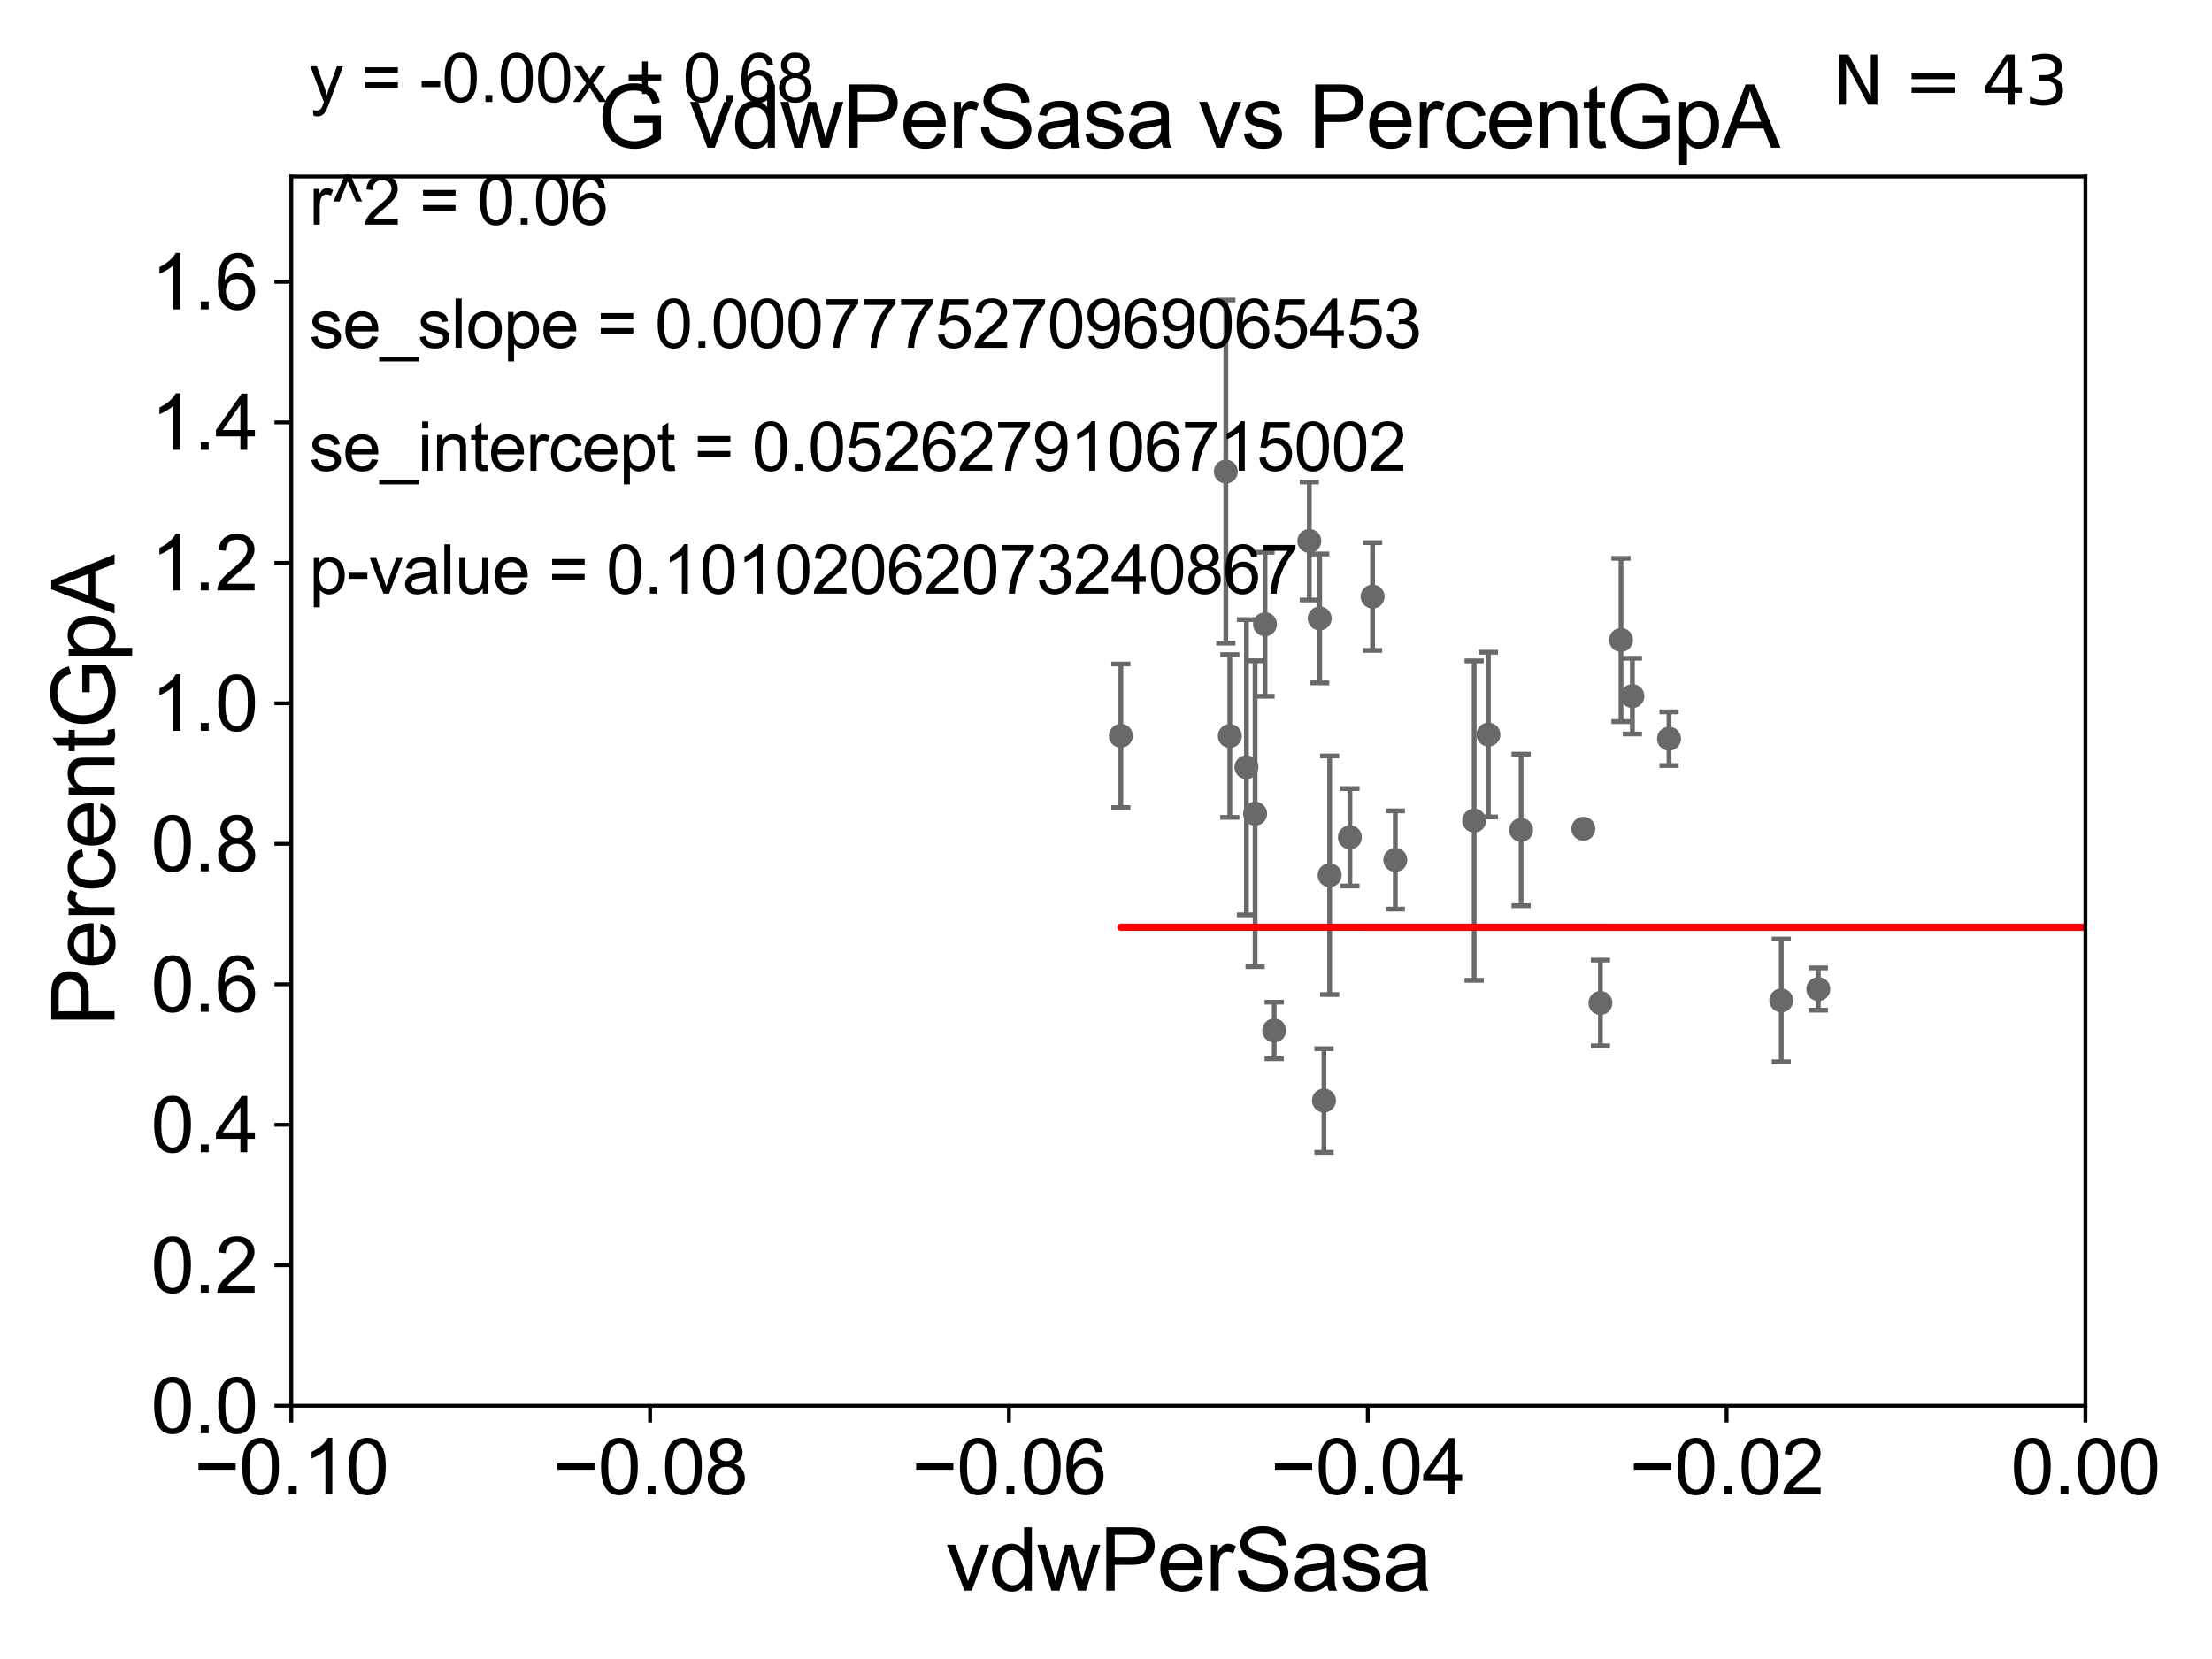 <?xml version="1.0" encoding="utf-8" standalone="no"?>
<!DOCTYPE svg PUBLIC "-//W3C//DTD SVG 1.1//EN"
  "http://www.w3.org/Graphics/SVG/1.1/DTD/svg11.dtd">
<svg xmlns:xlink="http://www.w3.org/1999/xlink" width="460.8pt" height="345.6pt" viewBox="0 0 460.8 345.6" xmlns="http://www.w3.org/2000/svg" version="1.1">
 <defs>
  <style type="text/css">*{stroke-linejoin: round; stroke-linecap: butt}</style>
 </defs>
 <g id="figure_1">
  <g id="patch_1">
   <path d="M 0 345.6 
L 460.8 345.6 
L 460.8 0 
L 0 0 
z
" style="fill: #ffffff"/>
  </g>
  <g id="axes_1">
   <g id="patch_2">
    <path d="M 60.68 292.84 
L 434.43 292.84 
L 434.43 36.775 
L 60.68 36.775 
z
" style="fill: #ffffff"/>
   </g>
   <g id="PathCollection_1">
    <defs>
     <path id="md9dec3f598" d="M 0 1.118 
C 0.297 1.118 0.581 1 0.791 0.791 
C 1 0.581 1.118 0.297 1.118 0 
C 1.118 -0.297 1 -0.581 0.791 -0.791 
C 0.581 -1 0.297 -1.118 0 -1.118 
C -0.297 -1.118 -0.581 -1 -0.791 -0.791 
C -1 -0.581 -1.118 -0.297 -1.118 0 
C -1.118 0.297 -1 0.581 -0.791 0.791 
C -0.581 1 -0.297 1.118 0 1.118 
z
" style="stroke: #696969"/>
    </defs>
    <g clip-path="url(#p2ad603ea69)">
     <use xlink:href="#md9dec3f598" x="263.524" y="130.045" style="fill: #696969; stroke: #696969"/>
     <use xlink:href="#md9dec3f598" x="275.807" y="229.259" style="fill: #696969; stroke: #696969"/>
     <use xlink:href="#md9dec3f598" x="554.219" y="258.495" style="fill: #696969; stroke: #696969"/>
     <use xlink:href="#md9dec3f598" x="502.962" y="223.65" style="fill: #696969; stroke: #696969"/>
     <use xlink:href="#md9dec3f598" x="821.899" y="246.482" style="fill: #696969; stroke: #696969"/>
     <use xlink:href="#md9dec3f598" x="623.373" y="264.219" style="fill: #696969; stroke: #696969"/>
     <use xlink:href="#md9dec3f598" x="1160.465" y="274.495" style="fill: #696969; stroke: #696969"/>
     <use xlink:href="#md9dec3f598" x="316.872" y="172.893" style="fill: #696969; stroke: #696969"/>
     <use xlink:href="#md9dec3f598" x="333.4" y="208.938" style="fill: #696969; stroke: #696969"/>
     <use xlink:href="#md9dec3f598" x="458.239" y="238.43" style="fill: #696969; stroke: #696969"/>
     <use xlink:href="#md9dec3f598" x="337.684" y="133.316" style="fill: #696969; stroke: #696969"/>
     <use xlink:href="#md9dec3f598" x="310.063" y="153.029" style="fill: #696969; stroke: #696969"/>
     <use xlink:href="#md9dec3f598" x="33178.6" y="161.94" style="fill: #696969; stroke: #696969"/>
     <use xlink:href="#md9dec3f598" x="33178.6" y="263.559" style="fill: #696969; stroke: #696969"/>
     <use xlink:href="#md9dec3f598" x="8390.07" y="264.146" style="fill: #696969; stroke: #696969"/>
     <use xlink:href="#md9dec3f598" x="378.79" y="206.043" style="fill: #696969; stroke: #696969"/>
     <use xlink:href="#md9dec3f598" x="33178.6" y="207.221" style="fill: #696969; stroke: #696969"/>
     <use xlink:href="#md9dec3f598" x="33178.6" y="165.992" style="fill: #696969; stroke: #696969"/>
     <use xlink:href="#md9dec3f598" x="542.85" y="163.969" style="fill: #696969; stroke: #696969"/>
     <use xlink:href="#md9dec3f598" x="972.966" y="271.795" style="fill: #696969; stroke: #696969"/>
     <use xlink:href="#md9dec3f598" x="1037.906" y="250.581" style="fill: #696969; stroke: #696969"/>
     <use xlink:href="#md9dec3f598" x="5973.367" y="258.335" style="fill: #696969; stroke: #696969"/>
     <use xlink:href="#md9dec3f598" x="290.668" y="179.153" style="fill: #696969; stroke: #696969"/>
     <use xlink:href="#md9dec3f598" x="33178.6" y="247.745" style="fill: #696969; stroke: #696969"/>
     <use xlink:href="#md9dec3f598" x="33178.6" y="242.898" style="fill: #696969; stroke: #696969"/>
     <use xlink:href="#md9dec3f598" x="18799.736" y="180.884" style="fill: #696969; stroke: #696969"/>
     <use xlink:href="#md9dec3f598" x="256.2" y="153.321" style="fill: #696969; stroke: #696969"/>
     <use xlink:href="#md9dec3f598" x="259.658" y="159.824" style="fill: #696969; stroke: #696969"/>
     <use xlink:href="#md9dec3f598" x="255.366" y="98.244" style="fill: #696969; stroke: #696969"/>
     <use xlink:href="#md9dec3f598" x="274.915" y="128.83" style="fill: #696969; stroke: #696969"/>
     <use xlink:href="#md9dec3f598" x="371.073" y="208.407" style="fill: #696969; stroke: #696969"/>
     <use xlink:href="#md9dec3f598" x="276.994" y="182.332" style="fill: #696969; stroke: #696969"/>
     <use xlink:href="#md9dec3f598" x="340.057" y="145.017" style="fill: #696969; stroke: #696969"/>
     <use xlink:href="#md9dec3f598" x="233.496" y="153.276" style="fill: #696969; stroke: #696969"/>
     <use xlink:href="#md9dec3f598" x="272.752" y="112.694" style="fill: #696969; stroke: #696969"/>
     <use xlink:href="#md9dec3f598" x="281.209" y="174.428" style="fill: #696969; stroke: #696969"/>
     <use xlink:href="#md9dec3f598" x="21879.995" y="170.644" style="fill: #696969; stroke: #696969"/>
     <use xlink:href="#md9dec3f598" x="329.841" y="172.647" style="fill: #696969; stroke: #696969"/>
     <use xlink:href="#md9dec3f598" x="347.691" y="153.884" style="fill: #696969; stroke: #696969"/>
     <use xlink:href="#md9dec3f598" x="285.937" y="124.27" style="fill: #696969; stroke: #696969"/>
     <use xlink:href="#md9dec3f598" x="1323.354" y="273.868" style="fill: #696969; stroke: #696969"/>
     <use xlink:href="#md9dec3f598" x="261.466" y="169.507" style="fill: #696969; stroke: #696969"/>
     <use xlink:href="#md9dec3f598" x="9239.172" y="188.992" style="fill: #696969; stroke: #696969"/>
     <use xlink:href="#md9dec3f598" x="307.096" y="170.946" style="fill: #696969; stroke: #696969"/>
     <use xlink:href="#md9dec3f598" x="701.884" y="177.251" style="fill: #696969; stroke: #696969"/>
     <use xlink:href="#md9dec3f598" x="265.438" y="214.664" style="fill: #696969; stroke: #696969"/>
    </g>
   </g>
   <g id="matplotlib.axis_1">
    <g id="xtick_1">
     <g id="line2d_1">
      <defs>
       <path id="m4d33dc9dcb" d="M 0 0 
L 0 3.5 
" style="stroke: #000000; stroke-width: 0.8"/>
      </defs>
      <g>
       <use xlink:href="#m4d33dc9dcb" x="60.68" y="292.84" style="stroke: #000000; stroke-width: 0.8"/>
      </g>
     </g>
     <g id="text_1">
      <!-- −0.10 -->
      <g transform="translate(40.439 311.293)scale(0.16 -0.16)">
       <defs>
        <path id="ArialMT-2212" d="M 3381 1997 
L 356 1997 
L 356 2522 
L 3381 2522 
L 3381 1997 
z
" transform="scale(0.016)"/>
        <path id="ArialMT-30" d="M 266 2259 
Q 266 3072 433 3567 
Q 600 4063 929 4331 
Q 1259 4600 1759 4600 
Q 2128 4600 2406 4451 
Q 2684 4303 2865 4023 
Q 3047 3744 3150 3342 
Q 3253 2941 3253 2259 
Q 3253 1453 3087 958 
Q 2922 463 2592 192 
Q 2263 -78 1759 -78 
Q 1097 -78 719 397 
Q 266 969 266 2259 
z
M 844 2259 
Q 844 1131 1108 757 
Q 1372 384 1759 384 
Q 2147 384 2411 759 
Q 2675 1134 2675 2259 
Q 2675 3391 2411 3762 
Q 2147 4134 1753 4134 
Q 1366 4134 1134 3806 
Q 844 3388 844 2259 
z
" transform="scale(0.016)"/>
        <path id="ArialMT-2e" d="M 581 0 
L 581 641 
L 1222 641 
L 1222 0 
L 581 0 
z
" transform="scale(0.016)"/>
        <path id="ArialMT-31" d="M 2384 0 
L 1822 0 
L 1822 3584 
Q 1619 3391 1289 3197 
Q 959 3003 697 2906 
L 697 3450 
Q 1169 3672 1522 3987 
Q 1875 4303 2022 4600 
L 2384 4600 
L 2384 0 
z
" transform="scale(0.016)"/>
       </defs>
       <use xlink:href="#ArialMT-2212"/>
       <use xlink:href="#ArialMT-30" x="58.398"/>
       <use xlink:href="#ArialMT-2e" x="114.014"/>
       <use xlink:href="#ArialMT-31" x="141.797"/>
       <use xlink:href="#ArialMT-30" x="197.412"/>
      </g>
     </g>
    </g>
    <g id="xtick_2">
     <g id="line2d_2">
      <g>
       <use xlink:href="#m4d33dc9dcb" x="135.43" y="292.84" style="stroke: #000000; stroke-width: 0.8"/>
      </g>
     </g>
     <g id="text_2">
      <!-- −0.08 -->
      <g transform="translate(115.189 311.293)scale(0.16 -0.16)">
       <defs>
        <path id="ArialMT-38" d="M 1131 2484 
Q 781 2613 612 2850 
Q 444 3088 444 3419 
Q 444 3919 803 4259 
Q 1163 4600 1759 4600 
Q 2359 4600 2725 4251 
Q 3091 3903 3091 3403 
Q 3091 3084 2923 2848 
Q 2756 2613 2416 2484 
Q 2838 2347 3058 2040 
Q 3278 1734 3278 1309 
Q 3278 722 2862 322 
Q 2447 -78 1769 -78 
Q 1091 -78 675 323 
Q 259 725 259 1325 
Q 259 1772 486 2073 
Q 713 2375 1131 2484 
z
M 1019 3438 
Q 1019 3113 1228 2906 
Q 1438 2700 1772 2700 
Q 2097 2700 2305 2904 
Q 2513 3109 2513 3406 
Q 2513 3716 2298 3927 
Q 2084 4138 1766 4138 
Q 1444 4138 1231 3931 
Q 1019 3725 1019 3438 
z
M 838 1322 
Q 838 1081 952 856 
Q 1066 631 1291 507 
Q 1516 384 1775 384 
Q 2178 384 2440 643 
Q 2703 903 2703 1303 
Q 2703 1709 2433 1975 
Q 2163 2241 1756 2241 
Q 1359 2241 1098 1978 
Q 838 1716 838 1322 
z
" transform="scale(0.016)"/>
       </defs>
       <use xlink:href="#ArialMT-2212"/>
       <use xlink:href="#ArialMT-30" x="58.398"/>
       <use xlink:href="#ArialMT-2e" x="114.014"/>
       <use xlink:href="#ArialMT-30" x="141.797"/>
       <use xlink:href="#ArialMT-38" x="197.412"/>
      </g>
     </g>
    </g>
    <g id="xtick_3">
     <g id="line2d_3">
      <g>
       <use xlink:href="#m4d33dc9dcb" x="210.18" y="292.84" style="stroke: #000000; stroke-width: 0.8"/>
      </g>
     </g>
     <g id="text_3">
      <!-- −0.06 -->
      <g transform="translate(189.939 311.293)scale(0.16 -0.16)">
       <defs>
        <path id="ArialMT-36" d="M 3184 3459 
L 2625 3416 
Q 2550 3747 2413 3897 
Q 2184 4138 1850 4138 
Q 1581 4138 1378 3988 
Q 1113 3794 959 3422 
Q 806 3050 800 2363 
Q 1003 2672 1297 2822 
Q 1591 2972 1913 2972 
Q 2475 2972 2870 2558 
Q 3266 2144 3266 1488 
Q 3266 1056 3080 686 
Q 2894 316 2569 119 
Q 2244 -78 1831 -78 
Q 1128 -78 684 439 
Q 241 956 241 2144 
Q 241 3472 731 4075 
Q 1159 4600 1884 4600 
Q 2425 4600 2770 4297 
Q 3116 3994 3184 3459 
z
M 888 1484 
Q 888 1194 1011 928 
Q 1134 663 1356 523 
Q 1578 384 1822 384 
Q 2178 384 2434 671 
Q 2691 959 2691 1453 
Q 2691 1928 2437 2201 
Q 2184 2475 1800 2475 
Q 1419 2475 1153 2201 
Q 888 1928 888 1484 
z
" transform="scale(0.016)"/>
       </defs>
       <use xlink:href="#ArialMT-2212"/>
       <use xlink:href="#ArialMT-30" x="58.398"/>
       <use xlink:href="#ArialMT-2e" x="114.014"/>
       <use xlink:href="#ArialMT-30" x="141.797"/>
       <use xlink:href="#ArialMT-36" x="197.412"/>
      </g>
     </g>
    </g>
    <g id="xtick_4">
     <g id="line2d_4">
      <g>
       <use xlink:href="#m4d33dc9dcb" x="284.93" y="292.84" style="stroke: #000000; stroke-width: 0.8"/>
      </g>
     </g>
     <g id="text_4">
      <!-- −0.04 -->
      <g transform="translate(264.689 311.293)scale(0.16 -0.16)">
       <defs>
        <path id="ArialMT-34" d="M 2069 0 
L 2069 1097 
L 81 1097 
L 81 1613 
L 2172 4581 
L 2631 4581 
L 2631 1613 
L 3250 1613 
L 3250 1097 
L 2631 1097 
L 2631 0 
L 2069 0 
z
M 2069 1613 
L 2069 3678 
L 634 1613 
L 2069 1613 
z
" transform="scale(0.016)"/>
       </defs>
       <use xlink:href="#ArialMT-2212"/>
       <use xlink:href="#ArialMT-30" x="58.398"/>
       <use xlink:href="#ArialMT-2e" x="114.014"/>
       <use xlink:href="#ArialMT-30" x="141.797"/>
       <use xlink:href="#ArialMT-34" x="197.412"/>
      </g>
     </g>
    </g>
    <g id="xtick_5">
     <g id="line2d_5">
      <g>
       <use xlink:href="#m4d33dc9dcb" x="359.68" y="292.84" style="stroke: #000000; stroke-width: 0.8"/>
      </g>
     </g>
     <g id="text_5">
      <!-- −0.02 -->
      <g transform="translate(339.439 311.293)scale(0.16 -0.16)">
       <defs>
        <path id="ArialMT-32" d="M 3222 541 
L 3222 0 
L 194 0 
Q 188 203 259 391 
Q 375 700 629 1000 
Q 884 1300 1366 1694 
Q 2113 2306 2375 2664 
Q 2638 3022 2638 3341 
Q 2638 3675 2398 3904 
Q 2159 4134 1775 4134 
Q 1369 4134 1125 3890 
Q 881 3647 878 3216 
L 300 3275 
Q 359 3922 746 4261 
Q 1134 4600 1788 4600 
Q 2447 4600 2831 4234 
Q 3216 3869 3216 3328 
Q 3216 3053 3103 2787 
Q 2991 2522 2730 2228 
Q 2469 1934 1863 1422 
Q 1356 997 1212 845 
Q 1069 694 975 541 
L 3222 541 
z
" transform="scale(0.016)"/>
       </defs>
       <use xlink:href="#ArialMT-2212"/>
       <use xlink:href="#ArialMT-30" x="58.398"/>
       <use xlink:href="#ArialMT-2e" x="114.014"/>
       <use xlink:href="#ArialMT-30" x="141.797"/>
       <use xlink:href="#ArialMT-32" x="197.412"/>
      </g>
     </g>
    </g>
    <g id="xtick_6">
     <g id="line2d_6">
      <g>
       <use xlink:href="#m4d33dc9dcb" x="434.43" y="292.84" style="stroke: #000000; stroke-width: 0.8"/>
      </g>
     </g>
     <g id="text_6">
      <!-- 0.00 -->
      <g transform="translate(418.861 311.293)scale(0.16 -0.16)">
       <use xlink:href="#ArialMT-30"/>
       <use xlink:href="#ArialMT-2e" x="55.615"/>
       <use xlink:href="#ArialMT-30" x="83.398"/>
       <use xlink:href="#ArialMT-30" x="139.014"/>
      </g>
     </g>
    </g>
    <g id="text_7">
     <!-- vdwPerSasa -->
     <g transform="translate(197.033 331.357)scale(0.18 -0.18)">
      <defs>
       <path id="ArialMT-76" d="M 1344 0 
L 81 3319 
L 675 3319 
L 1388 1331 
Q 1503 1009 1600 663 
Q 1675 925 1809 1294 
L 2547 3319 
L 3125 3319 
L 1869 0 
L 1344 0 
z
" transform="scale(0.016)"/>
       <path id="ArialMT-64" d="M 2575 0 
L 2575 419 
Q 2259 -75 1647 -75 
Q 1250 -75 917 144 
Q 584 363 401 755 
Q 219 1147 219 1656 
Q 219 2153 384 2558 
Q 550 2963 881 3178 
Q 1213 3394 1622 3394 
Q 1922 3394 2156 3267 
Q 2391 3141 2538 2938 
L 2538 4581 
L 3097 4581 
L 3097 0 
L 2575 0 
z
M 797 1656 
Q 797 1019 1065 703 
Q 1334 388 1700 388 
Q 2069 388 2326 689 
Q 2584 991 2584 1609 
Q 2584 2291 2321 2609 
Q 2059 2928 1675 2928 
Q 1300 2928 1048 2622 
Q 797 2316 797 1656 
z
" transform="scale(0.016)"/>
       <path id="ArialMT-77" d="M 1034 0 
L 19 3319 
L 600 3319 
L 1128 1403 
L 1325 691 
Q 1338 744 1497 1375 
L 2025 3319 
L 2603 3319 
L 3100 1394 
L 3266 759 
L 3456 1400 
L 4025 3319 
L 4572 3319 
L 3534 0 
L 2950 0 
L 2422 1988 
L 2294 2553 
L 1622 0 
L 1034 0 
z
" transform="scale(0.016)"/>
       <path id="ArialMT-50" d="M 494 0 
L 494 4581 
L 2222 4581 
Q 2678 4581 2919 4538 
Q 3256 4481 3484 4323 
Q 3713 4166 3852 3881 
Q 3991 3597 3991 3256 
Q 3991 2672 3619 2267 
Q 3247 1863 2275 1863 
L 1100 1863 
L 1100 0 
L 494 0 
z
M 1100 2403 
L 2284 2403 
Q 2872 2403 3119 2622 
Q 3366 2841 3366 3238 
Q 3366 3525 3220 3729 
Q 3075 3934 2838 4000 
Q 2684 4041 2272 4041 
L 1100 4041 
L 1100 2403 
z
" transform="scale(0.016)"/>
       <path id="ArialMT-65" d="M 2694 1069 
L 3275 997 
Q 3138 488 2766 206 
Q 2394 -75 1816 -75 
Q 1088 -75 661 373 
Q 234 822 234 1631 
Q 234 2469 665 2931 
Q 1097 3394 1784 3394 
Q 2450 3394 2872 2941 
Q 3294 2488 3294 1666 
Q 3294 1616 3291 1516 
L 816 1516 
Q 847 969 1125 678 
Q 1403 388 1819 388 
Q 2128 388 2347 550 
Q 2566 713 2694 1069 
z
M 847 1978 
L 2700 1978 
Q 2663 2397 2488 2606 
Q 2219 2931 1791 2931 
Q 1403 2931 1139 2672 
Q 875 2413 847 1978 
z
" transform="scale(0.016)"/>
       <path id="ArialMT-72" d="M 416 0 
L 416 3319 
L 922 3319 
L 922 2816 
Q 1116 3169 1280 3281 
Q 1444 3394 1641 3394 
Q 1925 3394 2219 3213 
L 2025 2691 
Q 1819 2813 1613 2813 
Q 1428 2813 1281 2702 
Q 1134 2591 1072 2394 
Q 978 2094 978 1738 
L 978 0 
L 416 0 
z
" transform="scale(0.016)"/>
       <path id="ArialMT-53" d="M 288 1472 
L 859 1522 
Q 900 1178 1048 958 
Q 1197 738 1509 602 
Q 1822 466 2213 466 
Q 2559 466 2825 569 
Q 3091 672 3220 851 
Q 3350 1031 3350 1244 
Q 3350 1459 3225 1620 
Q 3100 1781 2813 1891 
Q 2628 1963 1997 2114 
Q 1366 2266 1113 2400 
Q 784 2572 623 2826 
Q 463 3081 463 3397 
Q 463 3744 659 4045 
Q 856 4347 1234 4503 
Q 1613 4659 2075 4659 
Q 2584 4659 2973 4495 
Q 3363 4331 3572 4012 
Q 3781 3694 3797 3291 
L 3216 3247 
Q 3169 3681 2898 3903 
Q 2628 4125 2100 4125 
Q 1550 4125 1298 3923 
Q 1047 3722 1047 3438 
Q 1047 3191 1225 3031 
Q 1400 2872 2139 2705 
Q 2878 2538 3153 2413 
Q 3553 2228 3743 1945 
Q 3934 1663 3934 1294 
Q 3934 928 3725 604 
Q 3516 281 3123 101 
Q 2731 -78 2241 -78 
Q 1619 -78 1198 103 
Q 778 284 539 648 
Q 300 1013 288 1472 
z
" transform="scale(0.016)"/>
       <path id="ArialMT-61" d="M 2588 409 
Q 2275 144 1986 34 
Q 1697 -75 1366 -75 
Q 819 -75 525 192 
Q 231 459 231 875 
Q 231 1119 342 1320 
Q 453 1522 633 1644 
Q 813 1766 1038 1828 
Q 1203 1872 1538 1913 
Q 2219 1994 2541 2106 
Q 2544 2222 2544 2253 
Q 2544 2597 2384 2738 
Q 2169 2928 1744 2928 
Q 1347 2928 1158 2789 
Q 969 2650 878 2297 
L 328 2372 
Q 403 2725 575 2942 
Q 747 3159 1072 3276 
Q 1397 3394 1825 3394 
Q 2250 3394 2515 3294 
Q 2781 3194 2906 3042 
Q 3031 2891 3081 2659 
Q 3109 2516 3109 2141 
L 3109 1391 
Q 3109 606 3145 398 
Q 3181 191 3288 0 
L 2700 0 
Q 2613 175 2588 409 
z
M 2541 1666 
Q 2234 1541 1622 1453 
Q 1275 1403 1131 1340 
Q 988 1278 909 1158 
Q 831 1038 831 891 
Q 831 666 1001 516 
Q 1172 366 1500 366 
Q 1825 366 2078 508 
Q 2331 650 2450 897 
Q 2541 1088 2541 1459 
L 2541 1666 
z
" transform="scale(0.016)"/>
       <path id="ArialMT-73" d="M 197 991 
L 753 1078 
Q 800 744 1014 566 
Q 1228 388 1613 388 
Q 2000 388 2187 545 
Q 2375 703 2375 916 
Q 2375 1106 2209 1216 
Q 2094 1291 1634 1406 
Q 1016 1563 777 1677 
Q 538 1791 414 1992 
Q 291 2194 291 2438 
Q 291 2659 392 2848 
Q 494 3038 669 3163 
Q 800 3259 1026 3326 
Q 1253 3394 1513 3394 
Q 1903 3394 2198 3281 
Q 2494 3169 2634 2976 
Q 2775 2784 2828 2463 
L 2278 2388 
Q 2241 2644 2061 2787 
Q 1881 2931 1553 2931 
Q 1166 2931 1000 2803 
Q 834 2675 834 2503 
Q 834 2394 903 2306 
Q 972 2216 1119 2156 
Q 1203 2125 1616 2013 
Q 2213 1853 2448 1751 
Q 2684 1650 2818 1456 
Q 2953 1263 2953 975 
Q 2953 694 2789 445 
Q 2625 197 2315 61 
Q 2006 -75 1616 -75 
Q 969 -75 630 194 
Q 291 463 197 991 
z
" transform="scale(0.016)"/>
      </defs>
      <use xlink:href="#ArialMT-76"/>
      <use xlink:href="#ArialMT-64" x="50"/>
      <use xlink:href="#ArialMT-77" x="105.615"/>
      <use xlink:href="#ArialMT-50" x="177.832"/>
      <use xlink:href="#ArialMT-65" x="244.531"/>
      <use xlink:href="#ArialMT-72" x="300.146"/>
      <use xlink:href="#ArialMT-53" x="333.447"/>
      <use xlink:href="#ArialMT-61" x="400.146"/>
      <use xlink:href="#ArialMT-73" x="455.762"/>
      <use xlink:href="#ArialMT-61" x="505.762"/>
     </g>
    </g>
   </g>
   <g id="matplotlib.axis_2">
    <g id="ytick_1">
     <g id="line2d_7">
      <defs>
       <path id="m7972e9b510" d="M 0 0 
L -3.5 0 
" style="stroke: #000000; stroke-width: 0.8"/>
      </defs>
      <g>
       <use xlink:href="#m7972e9b510" x="60.68" y="292.84" style="stroke: #000000; stroke-width: 0.8"/>
      </g>
     </g>
     <g id="text_8">
      <!-- 0.0 -->
      <g transform="translate(31.44 298.566)scale(0.16 -0.16)">
       <use xlink:href="#ArialMT-30"/>
       <use xlink:href="#ArialMT-2e" x="55.615"/>
       <use xlink:href="#ArialMT-30" x="83.398"/>
      </g>
     </g>
    </g>
    <g id="ytick_2">
     <g id="line2d_8">
      <g>
       <use xlink:href="#m7972e9b510" x="60.68" y="263.575" style="stroke: #000000; stroke-width: 0.8"/>
      </g>
     </g>
     <g id="text_9">
      <!-- 0.2 -->
      <g transform="translate(31.44 269.302)scale(0.16 -0.16)">
       <use xlink:href="#ArialMT-30"/>
       <use xlink:href="#ArialMT-2e" x="55.615"/>
       <use xlink:href="#ArialMT-32" x="83.398"/>
      </g>
     </g>
    </g>
    <g id="ytick_3">
     <g id="line2d_9">
      <g>
       <use xlink:href="#m7972e9b510" x="60.68" y="234.311" style="stroke: #000000; stroke-width: 0.8"/>
      </g>
     </g>
     <g id="text_10">
      <!-- 0.4 -->
      <g transform="translate(31.44 240.037)scale(0.16 -0.16)">
       <use xlink:href="#ArialMT-30"/>
       <use xlink:href="#ArialMT-2e" x="55.615"/>
       <use xlink:href="#ArialMT-34" x="83.398"/>
      </g>
     </g>
    </g>
    <g id="ytick_4">
     <g id="line2d_10">
      <g>
       <use xlink:href="#m7972e9b510" x="60.68" y="205.046" style="stroke: #000000; stroke-width: 0.8"/>
      </g>
     </g>
     <g id="text_11">
      <!-- 0.6 -->
      <g transform="translate(31.44 210.772)scale(0.16 -0.16)">
       <use xlink:href="#ArialMT-30"/>
       <use xlink:href="#ArialMT-2e" x="55.615"/>
       <use xlink:href="#ArialMT-36" x="83.398"/>
      </g>
     </g>
    </g>
    <g id="ytick_5">
     <g id="line2d_11">
      <g>
       <use xlink:href="#m7972e9b510" x="60.68" y="175.782" style="stroke: #000000; stroke-width: 0.8"/>
      </g>
     </g>
     <g id="text_12">
      <!-- 0.8 -->
      <g transform="translate(31.44 181.508)scale(0.16 -0.16)">
       <use xlink:href="#ArialMT-30"/>
       <use xlink:href="#ArialMT-2e" x="55.615"/>
       <use xlink:href="#ArialMT-38" x="83.398"/>
      </g>
     </g>
    </g>
    <g id="ytick_6">
     <g id="line2d_12">
      <g>
       <use xlink:href="#m7972e9b510" x="60.68" y="146.517" style="stroke: #000000; stroke-width: 0.8"/>
      </g>
     </g>
     <g id="text_13">
      <!-- 1.0 -->
      <g transform="translate(31.44 152.243)scale(0.16 -0.16)">
       <use xlink:href="#ArialMT-31"/>
       <use xlink:href="#ArialMT-2e" x="55.615"/>
       <use xlink:href="#ArialMT-30" x="83.398"/>
      </g>
     </g>
    </g>
    <g id="ytick_7">
     <g id="line2d_13">
      <g>
       <use xlink:href="#m7972e9b510" x="60.68" y="117.252" style="stroke: #000000; stroke-width: 0.8"/>
      </g>
     </g>
     <g id="text_14">
      <!-- 1.2 -->
      <g transform="translate(31.44 122.979)scale(0.16 -0.16)">
       <use xlink:href="#ArialMT-31"/>
       <use xlink:href="#ArialMT-2e" x="55.615"/>
       <use xlink:href="#ArialMT-32" x="83.398"/>
      </g>
     </g>
    </g>
    <g id="ytick_8">
     <g id="line2d_14">
      <g>
       <use xlink:href="#m7972e9b510" x="60.68" y="87.988" style="stroke: #000000; stroke-width: 0.8"/>
      </g>
     </g>
     <g id="text_15">
      <!-- 1.4 -->
      <g transform="translate(31.44 93.714)scale(0.16 -0.16)">
       <use xlink:href="#ArialMT-31"/>
       <use xlink:href="#ArialMT-2e" x="55.615"/>
       <use xlink:href="#ArialMT-34" x="83.398"/>
      </g>
     </g>
    </g>
    <g id="ytick_9">
     <g id="line2d_15">
      <g>
       <use xlink:href="#m7972e9b510" x="60.68" y="58.723" style="stroke: #000000; stroke-width: 0.8"/>
      </g>
     </g>
     <g id="text_16">
      <!-- 1.6 -->
      <g transform="translate(31.44 64.45)scale(0.16 -0.16)">
       <use xlink:href="#ArialMT-31"/>
       <use xlink:href="#ArialMT-2e" x="55.615"/>
       <use xlink:href="#ArialMT-36" x="83.398"/>
      </g>
     </g>
    </g>
    <g id="text_17">
     <!-- PercentGpA -->
     <g transform="translate(23.863 213.831)rotate(-90)scale(0.18 -0.18)">
      <defs>
       <path id="ArialMT-63" d="M 2588 1216 
L 3141 1144 
Q 3050 572 2676 248 
Q 2303 -75 1759 -75 
Q 1078 -75 664 370 
Q 250 816 250 1647 
Q 250 2184 428 2587 
Q 606 2991 970 3192 
Q 1334 3394 1763 3394 
Q 2303 3394 2647 3120 
Q 2991 2847 3088 2344 
L 2541 2259 
Q 2463 2594 2264 2762 
Q 2066 2931 1784 2931 
Q 1359 2931 1093 2626 
Q 828 2322 828 1663 
Q 828 994 1084 691 
Q 1341 388 1753 388 
Q 2084 388 2306 591 
Q 2528 794 2588 1216 
z
" transform="scale(0.016)"/>
       <path id="ArialMT-6e" d="M 422 0 
L 422 3319 
L 928 3319 
L 928 2847 
Q 1294 3394 1984 3394 
Q 2284 3394 2536 3286 
Q 2788 3178 2913 3003 
Q 3038 2828 3088 2588 
Q 3119 2431 3119 2041 
L 3119 0 
L 2556 0 
L 2556 2019 
Q 2556 2363 2490 2533 
Q 2425 2703 2258 2804 
Q 2091 2906 1866 2906 
Q 1506 2906 1245 2678 
Q 984 2450 984 1813 
L 984 0 
L 422 0 
z
" transform="scale(0.016)"/>
       <path id="ArialMT-74" d="M 1650 503 
L 1731 6 
Q 1494 -44 1306 -44 
Q 1000 -44 831 53 
Q 663 150 594 308 
Q 525 466 525 972 
L 525 2881 
L 113 2881 
L 113 3319 
L 525 3319 
L 525 4141 
L 1084 4478 
L 1084 3319 
L 1650 3319 
L 1650 2881 
L 1084 2881 
L 1084 941 
Q 1084 700 1114 631 
Q 1144 563 1211 522 
Q 1278 481 1403 481 
Q 1497 481 1650 503 
z
" transform="scale(0.016)"/>
       <path id="ArialMT-47" d="M 2638 1797 
L 2638 2334 
L 4578 2338 
L 4578 638 
Q 4131 281 3656 101 
Q 3181 -78 2681 -78 
Q 2006 -78 1454 211 
Q 903 500 622 1047 
Q 341 1594 341 2269 
Q 341 2938 620 3517 
Q 900 4097 1425 4378 
Q 1950 4659 2634 4659 
Q 3131 4659 3532 4498 
Q 3934 4338 4162 4050 
Q 4391 3763 4509 3300 
L 3963 3150 
Q 3859 3500 3706 3700 
Q 3553 3900 3268 4020 
Q 2984 4141 2638 4141 
Q 2222 4141 1919 4014 
Q 1616 3888 1430 3681 
Q 1244 3475 1141 3228 
Q 966 2803 966 2306 
Q 966 1694 1177 1281 
Q 1388 869 1791 669 
Q 2194 469 2647 469 
Q 3041 469 3416 620 
Q 3791 772 3984 944 
L 3984 1797 
L 2638 1797 
z
" transform="scale(0.016)"/>
       <path id="ArialMT-70" d="M 422 -1272 
L 422 3319 
L 934 3319 
L 934 2888 
Q 1116 3141 1344 3267 
Q 1572 3394 1897 3394 
Q 2322 3394 2647 3175 
Q 2972 2956 3137 2557 
Q 3303 2159 3303 1684 
Q 3303 1175 3120 767 
Q 2938 359 2589 142 
Q 2241 -75 1856 -75 
Q 1575 -75 1351 44 
Q 1128 163 984 344 
L 984 -1272 
L 422 -1272 
z
M 931 1641 
Q 931 1000 1190 694 
Q 1450 388 1819 388 
Q 2194 388 2461 705 
Q 2728 1022 2728 1688 
Q 2728 2322 2467 2637 
Q 2206 2953 1844 2953 
Q 1484 2953 1207 2617 
Q 931 2281 931 1641 
z
" transform="scale(0.016)"/>
       <path id="ArialMT-41" d="M -9 0 
L 1750 4581 
L 2403 4581 
L 4278 0 
L 3588 0 
L 3053 1388 
L 1138 1388 
L 634 0 
L -9 0 
z
M 1313 1881 
L 2866 1881 
L 2388 3150 
Q 2169 3728 2063 4100 
Q 1975 3659 1816 3225 
L 1313 1881 
z
" transform="scale(0.016)"/>
      </defs>
      <use xlink:href="#ArialMT-50"/>
      <use xlink:href="#ArialMT-65" x="66.699"/>
      <use xlink:href="#ArialMT-72" x="122.314"/>
      <use xlink:href="#ArialMT-63" x="155.615"/>
      <use xlink:href="#ArialMT-65" x="205.615"/>
      <use xlink:href="#ArialMT-6e" x="261.23"/>
      <use xlink:href="#ArialMT-74" x="316.846"/>
      <use xlink:href="#ArialMT-47" x="344.629"/>
      <use xlink:href="#ArialMT-70" x="422.412"/>
      <use xlink:href="#ArialMT-41" x="478.027"/>
     </g>
    </g>
   </g>
   <g id="LineCollection_1">
    <path d="M 263.524 145.04 
L 263.524 115.05 
" clip-path="url(#p2ad603ea69)" style="fill: none; stroke: #696969"/>
    <path d="M 275.807 240.051 
L 275.807 218.466 
" clip-path="url(#p2ad603ea69)" style="fill: none; stroke: #696969"/>
    <path clip-path="url(#p2ad603ea69)" style="fill: none; stroke: #696969"/>
    <path clip-path="url(#p2ad603ea69)" style="fill: none; stroke: #696969"/>
    <path clip-path="url(#p2ad603ea69)" style="fill: none; stroke: #696969"/>
    <path clip-path="url(#p2ad603ea69)" style="fill: none; stroke: #696969"/>
    <path clip-path="url(#p2ad603ea69)" style="fill: none; stroke: #696969"/>
    <path d="M 316.872 188.684 
L 316.872 157.102 
" clip-path="url(#p2ad603ea69)" style="fill: none; stroke: #696969"/>
    <path d="M 333.4 217.872 
L 333.4 200.004 
" clip-path="url(#p2ad603ea69)" style="fill: none; stroke: #696969"/>
    <path d="M 458.239 246.215 
L 458.239 230.645 
" clip-path="url(#p2ad603ea69)" style="fill: none; stroke: #696969"/>
    <path d="M 337.684 150.319 
L 337.684 116.313 
" clip-path="url(#p2ad603ea69)" style="fill: none; stroke: #696969"/>
    <path d="M 310.063 170.188 
L 310.063 135.87 
" clip-path="url(#p2ad603ea69)" style="fill: none; stroke: #696969"/>
    <path clip-path="url(#p2ad603ea69)" style="fill: none; stroke: #696969"/>
    <path clip-path="url(#p2ad603ea69)" style="fill: none; stroke: #696969"/>
    <path d="M 378.79 210.445 
L 378.79 201.642 
" clip-path="url(#p2ad603ea69)" style="fill: none; stroke: #696969"/>
    <path clip-path="url(#p2ad603ea69)" style="fill: none; stroke: #696969"/>
    <path clip-path="url(#p2ad603ea69)" style="fill: none; stroke: #696969"/>
    <path clip-path="url(#p2ad603ea69)" style="fill: none; stroke: #696969"/>
    <path clip-path="url(#p2ad603ea69)" style="fill: none; stroke: #696969"/>
    <path clip-path="url(#p2ad603ea69)" style="fill: none; stroke: #696969"/>
    <path d="M 290.668 189.393 
L 290.668 168.912 
" clip-path="url(#p2ad603ea69)" style="fill: none; stroke: #696969"/>
    <path clip-path="url(#p2ad603ea69)" style="fill: none; stroke: #696969"/>
    <path clip-path="url(#p2ad603ea69)" style="fill: none; stroke: #696969"/>
    <path d="M 256.2 170.269 
L 256.2 136.372 
" clip-path="url(#p2ad603ea69)" style="fill: none; stroke: #696969"/>
    <path d="M 259.658 190.579 
L 259.658 129.068 
" clip-path="url(#p2ad603ea69)" style="fill: none; stroke: #696969"/>
    <path d="M 255.366 133.986 
L 255.366 62.503 
" clip-path="url(#p2ad603ea69)" style="fill: none; stroke: #696969"/>
    <path d="M 274.915 142.256 
L 274.915 115.404 
" clip-path="url(#p2ad603ea69)" style="fill: none; stroke: #696969"/>
    <path d="M 371.073 221.193 
L 371.073 195.622 
" clip-path="url(#p2ad603ea69)" style="fill: none; stroke: #696969"/>
    <path d="M 276.994 207.184 
L 276.994 157.479 
" clip-path="url(#p2ad603ea69)" style="fill: none; stroke: #696969"/>
    <path d="M 340.057 152.909 
L 340.057 137.124 
" clip-path="url(#p2ad603ea69)" style="fill: none; stroke: #696969"/>
    <path d="M 233.496 168.229 
L 233.496 138.323 
" clip-path="url(#p2ad603ea69)" style="fill: none; stroke: #696969"/>
    <path d="M 272.752 124.987 
L 272.752 100.401 
" clip-path="url(#p2ad603ea69)" style="fill: none; stroke: #696969"/>
    <path d="M 281.209 184.578 
L 281.209 164.278 
" clip-path="url(#p2ad603ea69)" style="fill: none; stroke: #696969"/>
    <path clip-path="url(#p2ad603ea69)" style="fill: none; stroke: #696969"/>
    <path d="M 329.841 173.156 
L 329.841 172.138 
" clip-path="url(#p2ad603ea69)" style="fill: none; stroke: #696969"/>
    <path d="M 347.691 159.478 
L 347.691 148.29 
" clip-path="url(#p2ad603ea69)" style="fill: none; stroke: #696969"/>
    <path d="M 285.937 135.492 
L 285.937 113.048 
" clip-path="url(#p2ad603ea69)" style="fill: none; stroke: #696969"/>
    <path clip-path="url(#p2ad603ea69)" style="fill: none; stroke: #696969"/>
    <path d="M 261.466 201.362 
L 261.466 137.652 
" clip-path="url(#p2ad603ea69)" style="fill: none; stroke: #696969"/>
    <path clip-path="url(#p2ad603ea69)" style="fill: none; stroke: #696969"/>
    <path d="M 307.096 204.216 
L 307.096 137.675 
" clip-path="url(#p2ad603ea69)" style="fill: none; stroke: #696969"/>
    <path clip-path="url(#p2ad603ea69)" style="fill: none; stroke: #696969"/>
    <path d="M 265.438 220.552 
L 265.438 208.777 
" clip-path="url(#p2ad603ea69)" style="fill: none; stroke: #696969"/>
   </g>
   <g id="line2d_16">
    <defs>
     <path id="mfcfeee4cb2" d="M 2 0 
L -2 -0 
" style="stroke: #696969"/>
    </defs>
    <g clip-path="url(#p2ad603ea69)">
     <use xlink:href="#mfcfeee4cb2" x="263.524" y="145.04" style="fill: #696969; stroke: #696969"/>
     <use xlink:href="#mfcfeee4cb2" x="275.807" y="240.051" style="fill: #696969; stroke: #696969"/>
     <use xlink:href="#mfcfeee4cb2" x="554.219" y="266.629" style="fill: #696969; stroke: #696969"/>
     <use xlink:href="#mfcfeee4cb2" x="502.962" y="238.066" style="fill: #696969; stroke: #696969"/>
     <use xlink:href="#mfcfeee4cb2" x="821.899" y="250.215" style="fill: #696969; stroke: #696969"/>
     <use xlink:href="#mfcfeee4cb2" x="623.373" y="271.889" style="fill: #696969; stroke: #696969"/>
     <use xlink:href="#mfcfeee4cb2" x="1160.465" y="282.07" style="fill: #696969; stroke: #696969"/>
     <use xlink:href="#mfcfeee4cb2" x="316.872" y="188.684" style="fill: #696969; stroke: #696969"/>
     <use xlink:href="#mfcfeee4cb2" x="333.4" y="217.872" style="fill: #696969; stroke: #696969"/>
     <use xlink:href="#mfcfeee4cb2" x="458.239" y="246.215" style="fill: #696969; stroke: #696969"/>
     <use xlink:href="#mfcfeee4cb2" x="337.684" y="150.319" style="fill: #696969; stroke: #696969"/>
     <use xlink:href="#mfcfeee4cb2" x="310.063" y="170.188" style="fill: #696969; stroke: #696969"/>
     <use xlink:href="#mfcfeee4cb2" x="33178.6" y="177.905" style="fill: #696969; stroke: #696969"/>
     <use xlink:href="#mfcfeee4cb2" x="33178.6" y="268.136" style="fill: #696969; stroke: #696969"/>
     <use xlink:href="#mfcfeee4cb2" x="8390.07" y="268.803" style="fill: #696969; stroke: #696969"/>
     <use xlink:href="#mfcfeee4cb2" x="378.79" y="210.445" style="fill: #696969; stroke: #696969"/>
     <use xlink:href="#mfcfeee4cb2" x="33178.6" y="211.645" style="fill: #696969; stroke: #696969"/>
     <use xlink:href="#mfcfeee4cb2" x="33178.6" y="175.823" style="fill: #696969; stroke: #696969"/>
     <use xlink:href="#mfcfeee4cb2" x="542.85" y="173.889" style="fill: #696969; stroke: #696969"/>
     <use xlink:href="#mfcfeee4cb2" x="972.966" y="278.056" style="fill: #696969; stroke: #696969"/>
     <use xlink:href="#mfcfeee4cb2" x="1037.906" y="267.408" style="fill: #696969; stroke: #696969"/>
     <use xlink:href="#mfcfeee4cb2" x="5973.367" y="264.093" style="fill: #696969; stroke: #696969"/>
     <use xlink:href="#mfcfeee4cb2" x="290.668" y="189.393" style="fill: #696969; stroke: #696969"/>
     <use xlink:href="#mfcfeee4cb2" x="33178.6" y="252.805" style="fill: #696969; stroke: #696969"/>
     <use xlink:href="#mfcfeee4cb2" x="33178.6" y="249.835" style="fill: #696969; stroke: #696969"/>
     <use xlink:href="#mfcfeee4cb2" x="18799.736" y="202.485" style="fill: #696969; stroke: #696969"/>
     <use xlink:href="#mfcfeee4cb2" x="256.2" y="170.269" style="fill: #696969; stroke: #696969"/>
     <use xlink:href="#mfcfeee4cb2" x="259.658" y="190.579" style="fill: #696969; stroke: #696969"/>
     <use xlink:href="#mfcfeee4cb2" x="255.366" y="133.986" style="fill: #696969; stroke: #696969"/>
     <use xlink:href="#mfcfeee4cb2" x="274.915" y="142.256" style="fill: #696969; stroke: #696969"/>
     <use xlink:href="#mfcfeee4cb2" x="371.073" y="221.193" style="fill: #696969; stroke: #696969"/>
     <use xlink:href="#mfcfeee4cb2" x="276.994" y="207.184" style="fill: #696969; stroke: #696969"/>
     <use xlink:href="#mfcfeee4cb2" x="340.057" y="152.909" style="fill: #696969; stroke: #696969"/>
     <use xlink:href="#mfcfeee4cb2" x="233.496" y="168.229" style="fill: #696969; stroke: #696969"/>
     <use xlink:href="#mfcfeee4cb2" x="272.752" y="124.987" style="fill: #696969; stroke: #696969"/>
     <use xlink:href="#mfcfeee4cb2" x="281.209" y="184.578" style="fill: #696969; stroke: #696969"/>
     <use xlink:href="#mfcfeee4cb2" x="21879.995" y="198.23" style="fill: #696969; stroke: #696969"/>
     <use xlink:href="#mfcfeee4cb2" x="329.841" y="173.156" style="fill: #696969; stroke: #696969"/>
     <use xlink:href="#mfcfeee4cb2" x="347.691" y="159.478" style="fill: #696969; stroke: #696969"/>
     <use xlink:href="#mfcfeee4cb2" x="285.937" y="135.492" style="fill: #696969; stroke: #696969"/>
     <use xlink:href="#mfcfeee4cb2" x="1323.354" y="284.388" style="fill: #696969; stroke: #696969"/>
     <use xlink:href="#mfcfeee4cb2" x="261.466" y="201.362" style="fill: #696969; stroke: #696969"/>
     <use xlink:href="#mfcfeee4cb2" x="9239.172" y="194.214" style="fill: #696969; stroke: #696969"/>
     <use xlink:href="#mfcfeee4cb2" x="307.096" y="204.216" style="fill: #696969; stroke: #696969"/>
     <use xlink:href="#mfcfeee4cb2" x="701.884" y="185.195" style="fill: #696969; stroke: #696969"/>
     <use xlink:href="#mfcfeee4cb2" x="265.438" y="220.552" style="fill: #696969; stroke: #696969"/>
    </g>
   </g>
   <g id="line2d_17">
    <g clip-path="url(#p2ad603ea69)">
     <use xlink:href="#mfcfeee4cb2" x="263.524" y="115.05" style="fill: #696969; stroke: #696969"/>
     <use xlink:href="#mfcfeee4cb2" x="275.807" y="218.466" style="fill: #696969; stroke: #696969"/>
     <use xlink:href="#mfcfeee4cb2" x="554.219" y="250.361" style="fill: #696969; stroke: #696969"/>
     <use xlink:href="#mfcfeee4cb2" x="502.962" y="209.234" style="fill: #696969; stroke: #696969"/>
     <use xlink:href="#mfcfeee4cb2" x="821.899" y="242.748" style="fill: #696969; stroke: #696969"/>
     <use xlink:href="#mfcfeee4cb2" x="623.373" y="256.548" style="fill: #696969; stroke: #696969"/>
     <use xlink:href="#mfcfeee4cb2" x="1160.465" y="266.919" style="fill: #696969; stroke: #696969"/>
     <use xlink:href="#mfcfeee4cb2" x="316.872" y="157.102" style="fill: #696969; stroke: #696969"/>
     <use xlink:href="#mfcfeee4cb2" x="333.4" y="200.004" style="fill: #696969; stroke: #696969"/>
     <use xlink:href="#mfcfeee4cb2" x="458.239" y="230.645" style="fill: #696969; stroke: #696969"/>
     <use xlink:href="#mfcfeee4cb2" x="337.684" y="116.313" style="fill: #696969; stroke: #696969"/>
     <use xlink:href="#mfcfeee4cb2" x="310.063" y="135.87" style="fill: #696969; stroke: #696969"/>
     <use xlink:href="#mfcfeee4cb2" x="33178.6" y="145.975" style="fill: #696969; stroke: #696969"/>
     <use xlink:href="#mfcfeee4cb2" x="33178.6" y="258.983" style="fill: #696969; stroke: #696969"/>
     <use xlink:href="#mfcfeee4cb2" x="8390.07" y="259.488" style="fill: #696969; stroke: #696969"/>
     <use xlink:href="#mfcfeee4cb2" x="378.79" y="201.642" style="fill: #696969; stroke: #696969"/>
     <use xlink:href="#mfcfeee4cb2" x="33178.6" y="202.798" style="fill: #696969; stroke: #696969"/>
     <use xlink:href="#mfcfeee4cb2" x="33178.6" y="156.161" style="fill: #696969; stroke: #696969"/>
     <use xlink:href="#mfcfeee4cb2" x="542.85" y="154.049" style="fill: #696969; stroke: #696969"/>
     <use xlink:href="#mfcfeee4cb2" x="972.966" y="265.534" style="fill: #696969; stroke: #696969"/>
     <use xlink:href="#mfcfeee4cb2" x="1037.906" y="233.754" style="fill: #696969; stroke: #696969"/>
     <use xlink:href="#mfcfeee4cb2" x="5973.367" y="252.577" style="fill: #696969; stroke: #696969"/>
     <use xlink:href="#mfcfeee4cb2" x="290.668" y="168.912" style="fill: #696969; stroke: #696969"/>
     <use xlink:href="#mfcfeee4cb2" x="33178.6" y="242.685" style="fill: #696969; stroke: #696969"/>
     <use xlink:href="#mfcfeee4cb2" x="33178.6" y="235.962" style="fill: #696969; stroke: #696969"/>
     <use xlink:href="#mfcfeee4cb2" x="18799.736" y="159.282" style="fill: #696969; stroke: #696969"/>
     <use xlink:href="#mfcfeee4cb2" x="256.2" y="136.372" style="fill: #696969; stroke: #696969"/>
     <use xlink:href="#mfcfeee4cb2" x="259.658" y="129.068" style="fill: #696969; stroke: #696969"/>
     <use xlink:href="#mfcfeee4cb2" x="255.366" y="62.503" style="fill: #696969; stroke: #696969"/>
     <use xlink:href="#mfcfeee4cb2" x="274.915" y="115.404" style="fill: #696969; stroke: #696969"/>
     <use xlink:href="#mfcfeee4cb2" x="371.073" y="195.622" style="fill: #696969; stroke: #696969"/>
     <use xlink:href="#mfcfeee4cb2" x="276.994" y="157.479" style="fill: #696969; stroke: #696969"/>
     <use xlink:href="#mfcfeee4cb2" x="340.057" y="137.124" style="fill: #696969; stroke: #696969"/>
     <use xlink:href="#mfcfeee4cb2" x="233.496" y="138.323" style="fill: #696969; stroke: #696969"/>
     <use xlink:href="#mfcfeee4cb2" x="272.752" y="100.401" style="fill: #696969; stroke: #696969"/>
     <use xlink:href="#mfcfeee4cb2" x="281.209" y="164.278" style="fill: #696969; stroke: #696969"/>
     <use xlink:href="#mfcfeee4cb2" x="21879.995" y="143.057" style="fill: #696969; stroke: #696969"/>
     <use xlink:href="#mfcfeee4cb2" x="329.841" y="172.138" style="fill: #696969; stroke: #696969"/>
     <use xlink:href="#mfcfeee4cb2" x="347.691" y="148.29" style="fill: #696969; stroke: #696969"/>
     <use xlink:href="#mfcfeee4cb2" x="285.937" y="113.048" style="fill: #696969; stroke: #696969"/>
     <use xlink:href="#mfcfeee4cb2" x="1323.354" y="263.347" style="fill: #696969; stroke: #696969"/>
     <use xlink:href="#mfcfeee4cb2" x="261.466" y="137.652" style="fill: #696969; stroke: #696969"/>
     <use xlink:href="#mfcfeee4cb2" x="9239.172" y="183.77" style="fill: #696969; stroke: #696969"/>
     <use xlink:href="#mfcfeee4cb2" x="307.096" y="137.675" style="fill: #696969; stroke: #696969"/>
     <use xlink:href="#mfcfeee4cb2" x="701.884" y="169.307" style="fill: #696969; stroke: #696969"/>
     <use xlink:href="#mfcfeee4cb2" x="265.438" y="208.777" style="fill: #696969; stroke: #696969"/>
    </g>
   </g>
   <g id="line2d_18">
    <path d="M 263.524 193.159 
L 275.807 193.16 
L 461.8 193.169 
M 461.8 193.169 
L 316.872 193.162 
L 333.4 193.162 
L 458.239 193.169 
L 337.684 193.163 
L 310.063 193.161 
L 461.8 193.169 
M 461.8 193.169 
L 378.79 193.165 
L 461.8 193.169 
M 461.8 193.169 
L 290.668 193.16 
L 461.8 193.169 
M 461.8 193.169 
L 256.2 193.159 
L 259.658 193.159 
L 255.366 193.158 
L 274.915 193.159 
L 371.073 193.164 
L 276.994 193.16 
L 340.057 193.163 
L 233.496 193.157 
L 272.752 193.159 
L 281.209 193.16 
L 461.8 193.169 
M 461.8 193.169 
L 329.841 193.162 
L 347.691 193.163 
L 285.937 193.16 
L 461.8 193.169 
M 461.8 193.169 
L 261.466 193.159 
L 461.8 193.169 
M 461.8 193.169 
L 307.096 193.161 
L 461.8 193.169 
M 461.8 193.169 
L 265.438 193.159 
" clip-path="url(#p2ad603ea69)" style="fill: none; stroke: #ff0000; stroke-width: 1.5; stroke-linecap: square"/>
   </g>
   <g id="line2d_19">
    <defs>
     <path id="mb4a441ece2" d="M 0 2 
C 0.53 2 1.039 1.789 1.414 1.414 
C 1.789 1.039 2 0.53 2 0 
C 2 -0.53 1.789 -1.039 1.414 -1.414 
C 1.039 -1.789 0.53 -2 0 -2 
C -0.53 -2 -1.039 -1.789 -1.414 -1.414 
C -1.789 -1.039 -2 -0.53 -2 0 
C -2 0.53 -1.789 1.039 -1.414 1.414 
C -1.039 1.789 -0.53 2 0 2 
z
" style="stroke: #696969"/>
    </defs>
    <g clip-path="url(#p2ad603ea69)">
     <use xlink:href="#mb4a441ece2" x="263.524" y="130.045" style="fill: #696969; stroke: #696969"/>
     <use xlink:href="#mb4a441ece2" x="275.807" y="229.259" style="fill: #696969; stroke: #696969"/>
     <use xlink:href="#mb4a441ece2" x="554.219" y="258.495" style="fill: #696969; stroke: #696969"/>
     <use xlink:href="#mb4a441ece2" x="502.962" y="223.65" style="fill: #696969; stroke: #696969"/>
     <use xlink:href="#mb4a441ece2" x="821.899" y="246.482" style="fill: #696969; stroke: #696969"/>
     <use xlink:href="#mb4a441ece2" x="623.373" y="264.219" style="fill: #696969; stroke: #696969"/>
     <use xlink:href="#mb4a441ece2" x="1160.465" y="274.495" style="fill: #696969; stroke: #696969"/>
     <use xlink:href="#mb4a441ece2" x="316.872" y="172.893" style="fill: #696969; stroke: #696969"/>
     <use xlink:href="#mb4a441ece2" x="333.4" y="208.938" style="fill: #696969; stroke: #696969"/>
     <use xlink:href="#mb4a441ece2" x="458.239" y="238.43" style="fill: #696969; stroke: #696969"/>
     <use xlink:href="#mb4a441ece2" x="337.684" y="133.316" style="fill: #696969; stroke: #696969"/>
     <use xlink:href="#mb4a441ece2" x="310.063" y="153.029" style="fill: #696969; stroke: #696969"/>
     <use xlink:href="#mb4a441ece2" x="33178.6" y="161.94" style="fill: #696969; stroke: #696969"/>
     <use xlink:href="#mb4a441ece2" x="33178.6" y="263.559" style="fill: #696969; stroke: #696969"/>
     <use xlink:href="#mb4a441ece2" x="8390.07" y="264.146" style="fill: #696969; stroke: #696969"/>
     <use xlink:href="#mb4a441ece2" x="378.79" y="206.043" style="fill: #696969; stroke: #696969"/>
     <use xlink:href="#mb4a441ece2" x="33178.6" y="207.221" style="fill: #696969; stroke: #696969"/>
     <use xlink:href="#mb4a441ece2" x="33178.6" y="165.992" style="fill: #696969; stroke: #696969"/>
     <use xlink:href="#mb4a441ece2" x="542.85" y="163.969" style="fill: #696969; stroke: #696969"/>
     <use xlink:href="#mb4a441ece2" x="972.966" y="271.795" style="fill: #696969; stroke: #696969"/>
     <use xlink:href="#mb4a441ece2" x="1037.906" y="250.581" style="fill: #696969; stroke: #696969"/>
     <use xlink:href="#mb4a441ece2" x="5973.367" y="258.335" style="fill: #696969; stroke: #696969"/>
     <use xlink:href="#mb4a441ece2" x="290.668" y="179.153" style="fill: #696969; stroke: #696969"/>
     <use xlink:href="#mb4a441ece2" x="33178.6" y="247.745" style="fill: #696969; stroke: #696969"/>
     <use xlink:href="#mb4a441ece2" x="33178.6" y="242.898" style="fill: #696969; stroke: #696969"/>
     <use xlink:href="#mb4a441ece2" x="18799.736" y="180.884" style="fill: #696969; stroke: #696969"/>
     <use xlink:href="#mb4a441ece2" x="256.2" y="153.321" style="fill: #696969; stroke: #696969"/>
     <use xlink:href="#mb4a441ece2" x="259.658" y="159.824" style="fill: #696969; stroke: #696969"/>
     <use xlink:href="#mb4a441ece2" x="255.366" y="98.244" style="fill: #696969; stroke: #696969"/>
     <use xlink:href="#mb4a441ece2" x="274.915" y="128.83" style="fill: #696969; stroke: #696969"/>
     <use xlink:href="#mb4a441ece2" x="371.073" y="208.407" style="fill: #696969; stroke: #696969"/>
     <use xlink:href="#mb4a441ece2" x="276.994" y="182.332" style="fill: #696969; stroke: #696969"/>
     <use xlink:href="#mb4a441ece2" x="340.057" y="145.017" style="fill: #696969; stroke: #696969"/>
     <use xlink:href="#mb4a441ece2" x="233.496" y="153.276" style="fill: #696969; stroke: #696969"/>
     <use xlink:href="#mb4a441ece2" x="272.752" y="112.694" style="fill: #696969; stroke: #696969"/>
     <use xlink:href="#mb4a441ece2" x="281.209" y="174.428" style="fill: #696969; stroke: #696969"/>
     <use xlink:href="#mb4a441ece2" x="21879.995" y="170.644" style="fill: #696969; stroke: #696969"/>
     <use xlink:href="#mb4a441ece2" x="329.841" y="172.647" style="fill: #696969; stroke: #696969"/>
     <use xlink:href="#mb4a441ece2" x="347.691" y="153.884" style="fill: #696969; stroke: #696969"/>
     <use xlink:href="#mb4a441ece2" x="285.937" y="124.27" style="fill: #696969; stroke: #696969"/>
     <use xlink:href="#mb4a441ece2" x="1323.354" y="273.868" style="fill: #696969; stroke: #696969"/>
     <use xlink:href="#mb4a441ece2" x="261.466" y="169.507" style="fill: #696969; stroke: #696969"/>
     <use xlink:href="#mb4a441ece2" x="9239.172" y="188.992" style="fill: #696969; stroke: #696969"/>
     <use xlink:href="#mb4a441ece2" x="307.096" y="170.946" style="fill: #696969; stroke: #696969"/>
     <use xlink:href="#mb4a441ece2" x="701.884" y="177.251" style="fill: #696969; stroke: #696969"/>
     <use xlink:href="#mb4a441ece2" x="265.438" y="214.664" style="fill: #696969; stroke: #696969"/>
    </g>
   </g>
   <g id="patch_3">
    <path d="M 60.68 292.84 
L 60.68 36.775 
" style="fill: none; stroke: #000000; stroke-width: 0.8; stroke-linejoin: miter; stroke-linecap: square"/>
   </g>
   <g id="patch_4">
    <path d="M 434.43 292.84 
L 434.43 36.775 
" style="fill: none; stroke: #000000; stroke-width: 0.8; stroke-linejoin: miter; stroke-linecap: square"/>
   </g>
   <g id="patch_5">
    <path d="M 60.68 292.84 
L 434.43 292.84 
" style="fill: none; stroke: #000000; stroke-width: 0.8; stroke-linejoin: miter; stroke-linecap: square"/>
   </g>
   <g id="patch_6">
    <path d="M 60.68 36.775 
L 434.43 36.775 
" style="fill: none; stroke: #000000; stroke-width: 0.8; stroke-linejoin: miter; stroke-linecap: square"/>
   </g>
   <g id="text_18">
    <!-- N = 43 -->
    <g transform="translate(381.773 21.806)scale(0.14 -0.14)">
     <defs>
      <path id="DejaVuSans-4e" d="M 628 4666 
L 1478 4666 
L 3547 763 
L 3547 4666 
L 4159 4666 
L 4159 0 
L 3309 0 
L 1241 3903 
L 1241 0 
L 628 0 
L 628 4666 
z
" transform="scale(0.016)"/>
      <path id="DejaVuSans-20" transform="scale(0.016)"/>
      <path id="DejaVuSans-3d" d="M 678 2906 
L 4684 2906 
L 4684 2381 
L 678 2381 
L 678 2906 
z
M 678 1631 
L 4684 1631 
L 4684 1100 
L 678 1100 
L 678 1631 
z
" transform="scale(0.016)"/>
      <path id="DejaVuSans-34" d="M 2419 4116 
L 825 1625 
L 2419 1625 
L 2419 4116 
z
M 2253 4666 
L 3047 4666 
L 3047 1625 
L 3713 1625 
L 3713 1100 
L 3047 1100 
L 3047 0 
L 2419 0 
L 2419 1100 
L 313 1100 
L 313 1709 
L 2253 4666 
z
" transform="scale(0.016)"/>
      <path id="DejaVuSans-33" d="M 2597 2516 
Q 3050 2419 3304 2112 
Q 3559 1806 3559 1356 
Q 3559 666 3084 287 
Q 2609 -91 1734 -91 
Q 1441 -91 1130 -33 
Q 819 25 488 141 
L 488 750 
Q 750 597 1062 519 
Q 1375 441 1716 441 
Q 2309 441 2620 675 
Q 2931 909 2931 1356 
Q 2931 1769 2642 2001 
Q 2353 2234 1838 2234 
L 1294 2234 
L 1294 2753 
L 1863 2753 
Q 2328 2753 2575 2939 
Q 2822 3125 2822 3475 
Q 2822 3834 2567 4026 
Q 2313 4219 1838 4219 
Q 1578 4219 1281 4162 
Q 984 4106 628 3988 
L 628 4550 
Q 988 4650 1302 4700 
Q 1616 4750 1894 4750 
Q 2613 4750 3031 4423 
Q 3450 4097 3450 3541 
Q 3450 3153 3228 2886 
Q 3006 2619 2597 2516 
z
" transform="scale(0.016)"/>
     </defs>
     <use xlink:href="#DejaVuSans-4e"/>
     <use xlink:href="#DejaVuSans-20" x="74.805"/>
     <use xlink:href="#DejaVuSans-3d" x="106.592"/>
     <use xlink:href="#DejaVuSans-20" x="190.381"/>
     <use xlink:href="#DejaVuSans-34" x="222.168"/>
     <use xlink:href="#DejaVuSans-33" x="285.791"/>
    </g>
   </g>
   <g id="text_19">
    <!-- r^2 = 0.06 -->
    <g transform="translate(64.418 46.796)scale(0.14 -0.14)">
     <defs>
      <path id="ArialMT-5e" d="M 747 2156 
L 169 2156 
L 1272 4659 
L 1725 4659 
L 2834 2156 
L 2269 2156 
L 1497 4022 
L 747 2156 
z
" transform="scale(0.016)"/>
      <path id="ArialMT-20" transform="scale(0.016)"/>
      <path id="ArialMT-3d" d="M 3381 2694 
L 356 2694 
L 356 3219 
L 3381 3219 
L 3381 2694 
z
M 3381 1303 
L 356 1303 
L 356 1828 
L 3381 1828 
L 3381 1303 
z
" transform="scale(0.016)"/>
     </defs>
     <use xlink:href="#ArialMT-72"/>
     <use xlink:href="#ArialMT-5e" x="33.301"/>
     <use xlink:href="#ArialMT-32" x="80.225"/>
     <use xlink:href="#ArialMT-20" x="135.84"/>
     <use xlink:href="#ArialMT-3d" x="163.623"/>
     <use xlink:href="#ArialMT-20" x="222.021"/>
     <use xlink:href="#ArialMT-30" x="249.805"/>
     <use xlink:href="#ArialMT-2e" x="305.42"/>
     <use xlink:href="#ArialMT-30" x="333.203"/>
     <use xlink:href="#ArialMT-36" x="388.818"/>
    </g>
   </g>
   <g id="text_20">
    <!-- y = -0.00x + 0.68 -->
    <g transform="translate(64.418 21.231)scale(0.14 -0.14)">
     <defs>
      <path id="ArialMT-79" d="M 397 -1278 
L 334 -750 
Q 519 -800 656 -800 
Q 844 -800 956 -737 
Q 1069 -675 1141 -563 
Q 1194 -478 1313 -144 
Q 1328 -97 1363 -6 
L 103 3319 
L 709 3319 
L 1400 1397 
Q 1534 1031 1641 628 
Q 1738 1016 1872 1384 
L 2581 3319 
L 3144 3319 
L 1881 -56 
Q 1678 -603 1566 -809 
Q 1416 -1088 1222 -1217 
Q 1028 -1347 759 -1347 
Q 597 -1347 397 -1278 
z
" transform="scale(0.016)"/>
      <path id="ArialMT-2d" d="M 203 1375 
L 203 1941 
L 1931 1941 
L 1931 1375 
L 203 1375 
z
" transform="scale(0.016)"/>
      <path id="ArialMT-78" d="M 47 0 
L 1259 1725 
L 138 3319 
L 841 3319 
L 1350 2541 
Q 1494 2319 1581 2169 
Q 1719 2375 1834 2534 
L 2394 3319 
L 3066 3319 
L 1919 1756 
L 3153 0 
L 2463 0 
L 1781 1031 
L 1600 1309 
L 728 0 
L 47 0 
z
" transform="scale(0.016)"/>
      <path id="ArialMT-2b" d="M 1603 741 
L 1603 1997 
L 356 1997 
L 356 2522 
L 1603 2522 
L 1603 3769 
L 2134 3769 
L 2134 2522 
L 3381 2522 
L 3381 1997 
L 2134 1997 
L 2134 741 
L 1603 741 
z
" transform="scale(0.016)"/>
     </defs>
     <use xlink:href="#ArialMT-79"/>
     <use xlink:href="#ArialMT-20" x="50"/>
     <use xlink:href="#ArialMT-3d" x="77.783"/>
     <use xlink:href="#ArialMT-20" x="136.182"/>
     <use xlink:href="#ArialMT-2d" x="163.965"/>
     <use xlink:href="#ArialMT-30" x="197.266"/>
     <use xlink:href="#ArialMT-2e" x="252.881"/>
     <use xlink:href="#ArialMT-30" x="280.664"/>
     <use xlink:href="#ArialMT-30" x="336.279"/>
     <use xlink:href="#ArialMT-78" x="391.895"/>
     <use xlink:href="#ArialMT-20" x="441.895"/>
     <use xlink:href="#ArialMT-2b" x="469.678"/>
     <use xlink:href="#ArialMT-20" x="528.076"/>
     <use xlink:href="#ArialMT-30" x="555.859"/>
     <use xlink:href="#ArialMT-2e" x="611.475"/>
     <use xlink:href="#ArialMT-36" x="639.258"/>
     <use xlink:href="#ArialMT-38" x="694.873"/>
    </g>
   </g>
   <g id="text_21">
    <!-- se_slope = 0.0007775270969065453 -->
    <g transform="translate(64.418 72.444)scale(0.14 -0.14)">
     <defs>
      <path id="ArialMT-5f" d="M -97 -1272 
L -97 -866 
L 3631 -866 
L 3631 -1272 
L -97 -1272 
z
" transform="scale(0.016)"/>
      <path id="ArialMT-6c" d="M 409 0 
L 409 4581 
L 972 4581 
L 972 0 
L 409 0 
z
" transform="scale(0.016)"/>
      <path id="ArialMT-6f" d="M 213 1659 
Q 213 2581 725 3025 
Q 1153 3394 1769 3394 
Q 2453 3394 2887 2945 
Q 3322 2497 3322 1706 
Q 3322 1066 3130 698 
Q 2938 331 2570 128 
Q 2203 -75 1769 -75 
Q 1072 -75 642 372 
Q 213 819 213 1659 
z
M 791 1659 
Q 791 1022 1069 705 
Q 1347 388 1769 388 
Q 2188 388 2466 706 
Q 2744 1025 2744 1678 
Q 2744 2294 2464 2611 
Q 2184 2928 1769 2928 
Q 1347 2928 1069 2612 
Q 791 2297 791 1659 
z
" transform="scale(0.016)"/>
      <path id="ArialMT-37" d="M 303 3981 
L 303 4522 
L 3269 4522 
L 3269 4084 
Q 2831 3619 2401 2847 
Q 1972 2075 1738 1259 
Q 1569 684 1522 0 
L 944 0 
Q 953 541 1156 1306 
Q 1359 2072 1739 2783 
Q 2119 3494 2547 3981 
L 303 3981 
z
" transform="scale(0.016)"/>
      <path id="ArialMT-35" d="M 266 1200 
L 856 1250 
Q 922 819 1161 601 
Q 1400 384 1738 384 
Q 2144 384 2425 690 
Q 2706 997 2706 1503 
Q 2706 1984 2436 2262 
Q 2166 2541 1728 2541 
Q 1456 2541 1237 2417 
Q 1019 2294 894 2097 
L 366 2166 
L 809 4519 
L 3088 4519 
L 3088 3981 
L 1259 3981 
L 1013 2750 
Q 1425 3038 1878 3038 
Q 2478 3038 2890 2622 
Q 3303 2206 3303 1553 
Q 3303 931 2941 478 
Q 2500 -78 1738 -78 
Q 1113 -78 717 272 
Q 322 622 266 1200 
z
" transform="scale(0.016)"/>
      <path id="ArialMT-39" d="M 350 1059 
L 891 1109 
Q 959 728 1153 556 
Q 1347 384 1650 384 
Q 1909 384 2104 503 
Q 2300 622 2425 820 
Q 2550 1019 2634 1356 
Q 2719 1694 2719 2044 
Q 2719 2081 2716 2156 
Q 2547 1888 2255 1720 
Q 1963 1553 1622 1553 
Q 1053 1553 659 1965 
Q 266 2378 266 3053 
Q 266 3750 677 4175 
Q 1088 4600 1706 4600 
Q 2153 4600 2523 4359 
Q 2894 4119 3086 3673 
Q 3278 3228 3278 2384 
Q 3278 1506 3087 986 
Q 2897 466 2520 194 
Q 2144 -78 1638 -78 
Q 1100 -78 759 220 
Q 419 519 350 1059 
z
M 2653 3081 
Q 2653 3566 2395 3850 
Q 2138 4134 1775 4134 
Q 1400 4134 1122 3828 
Q 844 3522 844 3034 
Q 844 2597 1108 2323 
Q 1372 2050 1759 2050 
Q 2150 2050 2401 2323 
Q 2653 2597 2653 3081 
z
" transform="scale(0.016)"/>
      <path id="ArialMT-33" d="M 269 1209 
L 831 1284 
Q 928 806 1161 595 
Q 1394 384 1728 384 
Q 2125 384 2398 659 
Q 2672 934 2672 1341 
Q 2672 1728 2419 1979 
Q 2166 2231 1775 2231 
Q 1616 2231 1378 2169 
L 1441 2663 
Q 1497 2656 1531 2656 
Q 1891 2656 2178 2843 
Q 2466 3031 2466 3422 
Q 2466 3731 2256 3934 
Q 2047 4138 1716 4138 
Q 1388 4138 1169 3931 
Q 950 3725 888 3313 
L 325 3413 
Q 428 3978 793 4289 
Q 1159 4600 1703 4600 
Q 2078 4600 2393 4439 
Q 2709 4278 2876 4000 
Q 3044 3722 3044 3409 
Q 3044 3113 2884 2869 
Q 2725 2625 2413 2481 
Q 2819 2388 3044 2092 
Q 3269 1797 3269 1353 
Q 3269 753 2831 336 
Q 2394 -81 1725 -81 
Q 1122 -81 723 278 
Q 325 638 269 1209 
z
" transform="scale(0.016)"/>
     </defs>
     <use xlink:href="#ArialMT-73"/>
     <use xlink:href="#ArialMT-65" x="50"/>
     <use xlink:href="#ArialMT-5f" x="105.615"/>
     <use xlink:href="#ArialMT-73" x="161.23"/>
     <use xlink:href="#ArialMT-6c" x="211.23"/>
     <use xlink:href="#ArialMT-6f" x="233.447"/>
     <use xlink:href="#ArialMT-70" x="289.062"/>
     <use xlink:href="#ArialMT-65" x="344.678"/>
     <use xlink:href="#ArialMT-20" x="400.293"/>
     <use xlink:href="#ArialMT-3d" x="428.076"/>
     <use xlink:href="#ArialMT-20" x="486.475"/>
     <use xlink:href="#ArialMT-30" x="514.258"/>
     <use xlink:href="#ArialMT-2e" x="569.873"/>
     <use xlink:href="#ArialMT-30" x="597.656"/>
     <use xlink:href="#ArialMT-30" x="653.271"/>
     <use xlink:href="#ArialMT-30" x="708.887"/>
     <use xlink:href="#ArialMT-37" x="764.502"/>
     <use xlink:href="#ArialMT-37" x="820.117"/>
     <use xlink:href="#ArialMT-37" x="875.732"/>
     <use xlink:href="#ArialMT-35" x="931.348"/>
     <use xlink:href="#ArialMT-32" x="986.963"/>
     <use xlink:href="#ArialMT-37" x="1042.578"/>
     <use xlink:href="#ArialMT-30" x="1098.193"/>
     <use xlink:href="#ArialMT-39" x="1153.809"/>
     <use xlink:href="#ArialMT-36" x="1209.424"/>
     <use xlink:href="#ArialMT-39" x="1265.039"/>
     <use xlink:href="#ArialMT-30" x="1320.654"/>
     <use xlink:href="#ArialMT-36" x="1376.27"/>
     <use xlink:href="#ArialMT-35" x="1431.885"/>
     <use xlink:href="#ArialMT-34" x="1487.5"/>
     <use xlink:href="#ArialMT-35" x="1543.115"/>
     <use xlink:href="#ArialMT-33" x="1598.73"/>
    </g>
   </g>
   <g id="text_22">
    <!-- se_intercept = 0.0526279106715002 -->
    <g transform="translate(64.418 98.05)scale(0.14 -0.14)">
     <defs>
      <path id="ArialMT-69" d="M 425 3934 
L 425 4581 
L 988 4581 
L 988 3934 
L 425 3934 
z
M 425 0 
L 425 3319 
L 988 3319 
L 988 0 
L 425 0 
z
" transform="scale(0.016)"/>
     </defs>
     <use xlink:href="#ArialMT-73"/>
     <use xlink:href="#ArialMT-65" x="50"/>
     <use xlink:href="#ArialMT-5f" x="105.615"/>
     <use xlink:href="#ArialMT-69" x="161.23"/>
     <use xlink:href="#ArialMT-6e" x="183.447"/>
     <use xlink:href="#ArialMT-74" x="239.062"/>
     <use xlink:href="#ArialMT-65" x="266.846"/>
     <use xlink:href="#ArialMT-72" x="322.461"/>
     <use xlink:href="#ArialMT-63" x="355.762"/>
     <use xlink:href="#ArialMT-65" x="405.762"/>
     <use xlink:href="#ArialMT-70" x="461.377"/>
     <use xlink:href="#ArialMT-74" x="516.992"/>
     <use xlink:href="#ArialMT-20" x="544.775"/>
     <use xlink:href="#ArialMT-3d" x="572.559"/>
     <use xlink:href="#ArialMT-20" x="630.957"/>
     <use xlink:href="#ArialMT-30" x="658.74"/>
     <use xlink:href="#ArialMT-2e" x="714.355"/>
     <use xlink:href="#ArialMT-30" x="742.139"/>
     <use xlink:href="#ArialMT-35" x="797.754"/>
     <use xlink:href="#ArialMT-32" x="853.369"/>
     <use xlink:href="#ArialMT-36" x="908.984"/>
     <use xlink:href="#ArialMT-32" x="964.6"/>
     <use xlink:href="#ArialMT-37" x="1020.215"/>
     <use xlink:href="#ArialMT-39" x="1075.83"/>
     <use xlink:href="#ArialMT-31" x="1131.445"/>
     <use xlink:href="#ArialMT-30" x="1187.061"/>
     <use xlink:href="#ArialMT-36" x="1242.676"/>
     <use xlink:href="#ArialMT-37" x="1298.291"/>
     <use xlink:href="#ArialMT-31" x="1353.906"/>
     <use xlink:href="#ArialMT-35" x="1409.521"/>
     <use xlink:href="#ArialMT-30" x="1465.137"/>
     <use xlink:href="#ArialMT-30" x="1520.752"/>
     <use xlink:href="#ArialMT-32" x="1576.367"/>
    </g>
   </g>
   <g id="text_23">
    <!-- p-value = 0.10102062073240867 -->
    <g transform="translate(64.418 123.657)scale(0.14 -0.14)">
     <defs>
      <path id="ArialMT-75" d="M 2597 0 
L 2597 488 
Q 2209 -75 1544 -75 
Q 1250 -75 995 37 
Q 741 150 617 320 
Q 494 491 444 738 
Q 409 903 409 1263 
L 409 3319 
L 972 3319 
L 972 1478 
Q 972 1038 1006 884 
Q 1059 663 1231 536 
Q 1403 409 1656 409 
Q 1909 409 2131 539 
Q 2353 669 2445 892 
Q 2538 1116 2538 1541 
L 2538 3319 
L 3100 3319 
L 3100 0 
L 2597 0 
z
" transform="scale(0.016)"/>
     </defs>
     <use xlink:href="#ArialMT-70"/>
     <use xlink:href="#ArialMT-2d" x="55.615"/>
     <use xlink:href="#ArialMT-76" x="88.916"/>
     <use xlink:href="#ArialMT-61" x="138.916"/>
     <use xlink:href="#ArialMT-6c" x="194.531"/>
     <use xlink:href="#ArialMT-75" x="216.748"/>
     <use xlink:href="#ArialMT-65" x="272.363"/>
     <use xlink:href="#ArialMT-20" x="327.979"/>
     <use xlink:href="#ArialMT-3d" x="355.762"/>
     <use xlink:href="#ArialMT-20" x="414.16"/>
     <use xlink:href="#ArialMT-30" x="441.943"/>
     <use xlink:href="#ArialMT-2e" x="497.559"/>
     <use xlink:href="#ArialMT-31" x="525.342"/>
     <use xlink:href="#ArialMT-30" x="580.957"/>
     <use xlink:href="#ArialMT-31" x="636.572"/>
     <use xlink:href="#ArialMT-30" x="692.188"/>
     <use xlink:href="#ArialMT-32" x="747.803"/>
     <use xlink:href="#ArialMT-30" x="803.418"/>
     <use xlink:href="#ArialMT-36" x="859.033"/>
     <use xlink:href="#ArialMT-32" x="914.648"/>
     <use xlink:href="#ArialMT-30" x="970.264"/>
     <use xlink:href="#ArialMT-37" x="1025.879"/>
     <use xlink:href="#ArialMT-33" x="1081.494"/>
     <use xlink:href="#ArialMT-32" x="1137.109"/>
     <use xlink:href="#ArialMT-34" x="1192.725"/>
     <use xlink:href="#ArialMT-30" x="1248.34"/>
     <use xlink:href="#ArialMT-38" x="1303.955"/>
     <use xlink:href="#ArialMT-36" x="1359.57"/>
     <use xlink:href="#ArialMT-37" x="1415.186"/>
    </g>
   </g>
   <g id="text_24">
    <!-- G vdwPerSasa vs PercentGpA -->
    <g transform="translate(124.508 30.775)scale(0.18 -0.18)">
     <use xlink:href="#ArialMT-47"/>
     <use xlink:href="#ArialMT-20" x="77.783"/>
     <use xlink:href="#ArialMT-76" x="105.566"/>
     <use xlink:href="#ArialMT-64" x="155.566"/>
     <use xlink:href="#ArialMT-77" x="211.182"/>
     <use xlink:href="#ArialMT-50" x="283.398"/>
     <use xlink:href="#ArialMT-65" x="350.098"/>
     <use xlink:href="#ArialMT-72" x="405.713"/>
     <use xlink:href="#ArialMT-53" x="439.014"/>
     <use xlink:href="#ArialMT-61" x="505.713"/>
     <use xlink:href="#ArialMT-73" x="561.328"/>
     <use xlink:href="#ArialMT-61" x="611.328"/>
     <use xlink:href="#ArialMT-20" x="666.943"/>
     <use xlink:href="#ArialMT-76" x="694.727"/>
     <use xlink:href="#ArialMT-73" x="744.727"/>
     <use xlink:href="#ArialMT-20" x="794.727"/>
     <use xlink:href="#ArialMT-50" x="822.51"/>
     <use xlink:href="#ArialMT-65" x="889.209"/>
     <use xlink:href="#ArialMT-72" x="944.824"/>
     <use xlink:href="#ArialMT-63" x="978.125"/>
     <use xlink:href="#ArialMT-65" x="1028.125"/>
     <use xlink:href="#ArialMT-6e" x="1083.74"/>
     <use xlink:href="#ArialMT-74" x="1139.355"/>
     <use xlink:href="#ArialMT-47" x="1167.139"/>
     <use xlink:href="#ArialMT-70" x="1244.922"/>
     <use xlink:href="#ArialMT-41" x="1300.537"/>
    </g>
   </g>
  </g>
 </g>
 <defs>
  <clipPath id="p2ad603ea69">
   <rect x="60.68" y="36.775" width="373.75" height="256.065"/>
  </clipPath>
 </defs>
</svg>
